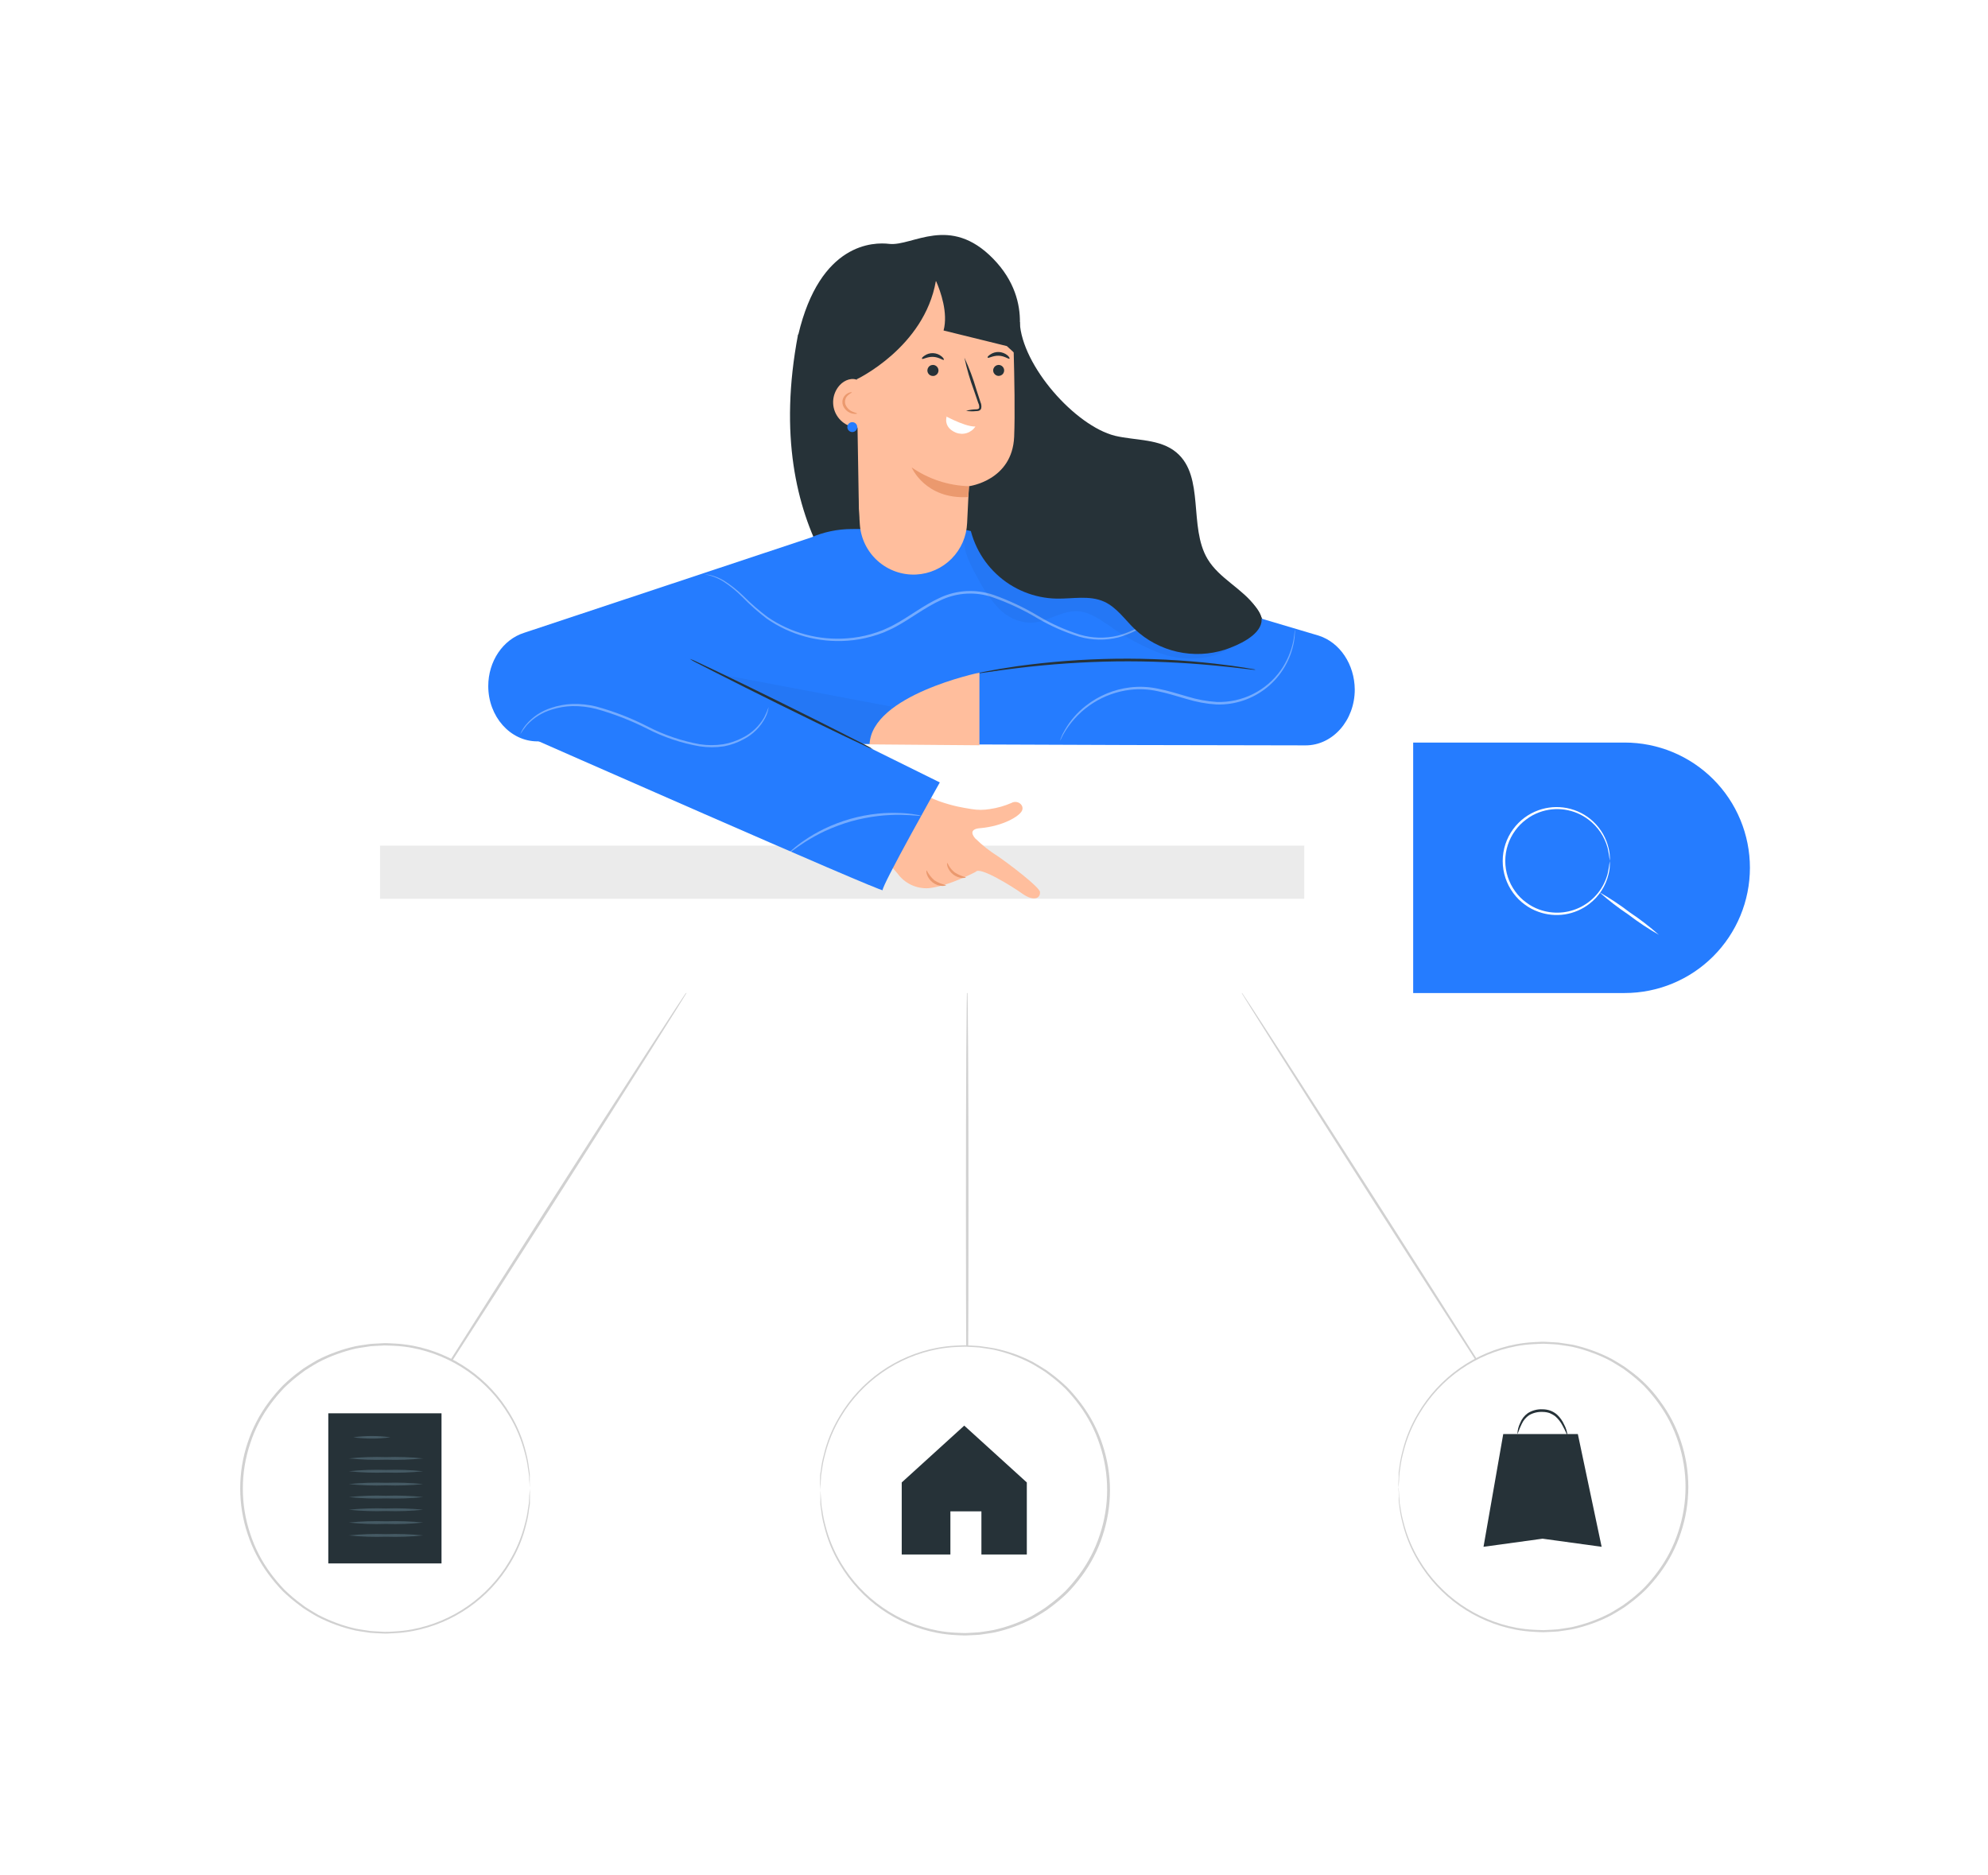 <svg width="423" height="399" viewBox="0 0 423 399" fill="none" xmlns="http://www.w3.org/2000/svg">
<g filter="url(#filter0_d_50_1085)">
<path d="M322.529 297.447C322.403 297.521 309.184 277.082 293.008 251.78C276.831 226.479 263.812 205.893 263.939 205.819C264.065 205.745 277.273 226.205 293.418 251.465C309.563 276.724 322.603 297.363 322.529 297.447Z" fill="#D1D1D1"/>
<path d="M328.223 342.092C345.167 342.092 358.903 328.357 358.903 311.413C358.903 294.469 345.167 280.733 328.223 280.733C311.28 280.733 297.544 294.469 297.544 311.413C297.544 328.357 311.28 342.092 328.223 342.092Z" fill="white"/>
<path d="M297.544 311.455C297.544 311.455 297.544 311.286 297.544 310.96C297.544 310.634 297.544 310.118 297.596 309.497C297.596 309.171 297.596 308.813 297.596 308.445C297.596 308.076 297.702 307.624 297.765 307.161C297.89 306.096 298.091 305.04 298.365 304.003C299.052 301.105 300.18 298.329 301.712 295.773C303.933 291.978 306.94 288.701 310.53 286.162C314.12 283.623 318.211 281.88 322.529 281.049C323.819 280.808 325.124 280.653 326.434 280.586C327.097 280.586 327.771 280.491 328.444 280.502L330.497 280.607C331.203 280.627 331.907 280.701 332.602 280.828C333.286 280.933 333.991 281.017 334.707 281.154C337.539 281.797 340.28 282.794 342.863 284.122C343.516 284.48 344.147 284.891 344.8 285.269C345.45 285.653 346.073 286.082 346.663 286.553C349.195 288.363 351.407 290.583 353.209 293.121C355.14 295.698 356.637 298.575 357.64 301.635C359.766 307.973 359.766 314.831 357.64 321.169C356.631 324.234 355.135 327.116 353.209 329.705C352.275 330.963 351.259 332.158 350.167 333.283C349.065 334.355 347.891 335.351 346.652 336.262C346.062 336.733 345.44 337.163 344.789 337.546C344.137 337.935 343.505 338.345 342.853 338.693C341.552 339.375 340.205 339.966 338.822 340.461C337.471 340.951 336.089 341.351 334.685 341.661C334.001 341.808 333.296 341.882 332.58 341.997C331.885 342.125 331.182 342.199 330.476 342.219L328.423 342.313C327.75 342.313 327.076 342.261 326.413 342.229C325.099 342.166 323.791 342.011 322.498 341.766C318.2 340.939 314.126 339.21 310.547 336.691C306.967 334.173 303.963 330.924 301.733 327.158C300.205 324.601 299.076 321.825 298.386 318.927C298.114 317.89 297.913 316.835 297.786 315.77C297.723 315.296 297.649 314.875 297.618 314.475C297.586 314.076 297.618 313.728 297.618 313.423C297.618 312.802 297.618 312.318 297.565 311.96C297.512 311.602 297.565 311.465 297.565 311.465C297.565 311.465 297.565 311.634 297.618 311.96C297.67 312.286 297.67 312.792 297.712 313.412L297.786 314.465C297.786 314.854 297.912 315.286 297.975 315.749C298.121 316.815 298.339 317.87 298.628 318.906C299.343 321.771 300.489 324.511 302.027 327.031C304.256 330.735 307.242 333.925 310.789 336.394C314.337 338.862 318.367 340.553 322.614 341.355C323.886 341.589 325.173 341.736 326.466 341.798C327.129 341.798 327.781 341.882 328.455 341.871L330.465 341.766C331.147 341.745 331.826 341.671 332.496 341.545C333.18 341.429 333.865 341.355 334.549 341.208C335.923 340.897 337.276 340.5 338.601 340.019C339.961 339.526 341.287 338.943 342.568 338.272C343.21 337.924 343.831 337.514 344.463 337.135C345.107 336.759 345.722 336.337 346.305 335.872C347.519 334.975 348.669 333.994 349.746 332.936C350.823 331.831 351.822 330.653 352.735 329.41C354.629 326.856 356.097 324.013 357.082 320.99C359.166 314.764 359.166 308.03 357.082 301.804C356.097 298.781 354.629 295.938 352.735 293.384C351.826 292.141 350.83 290.963 349.757 289.858C348.675 288.806 347.525 287.825 346.315 286.922C345.733 286.457 345.117 286.035 344.473 285.659C343.842 285.28 343.221 284.88 342.579 284.522C341.299 283.851 339.973 283.27 338.611 282.786C337.289 282.296 335.935 281.895 334.559 281.586C333.875 281.449 333.191 281.365 332.507 281.26C331.837 281.13 331.158 281.053 330.476 281.028L328.465 280.923C327.802 280.923 327.139 280.986 326.476 281.007C325.187 281.062 323.903 281.21 322.635 281.449C318.383 282.241 314.347 283.928 310.797 286.397C307.246 288.866 304.26 292.062 302.038 295.773C300.498 298.293 299.352 301.033 298.638 303.898C298.348 304.934 298.13 305.989 297.986 307.056C297.923 307.519 297.839 307.94 297.796 308.34C297.754 308.74 297.744 309.087 297.723 309.392C297.723 310.013 297.649 310.445 297.628 310.855C297.607 311.265 297.544 311.455 297.544 311.455Z" fill="#D1D1D1"/>
<path d="M319.856 300.141L315.657 324.137L328.223 322.411L340.79 324.137L335.727 300.141H319.856Z" fill="#263238"/>
<path d="M333.528 300.457C333.433 300.457 333.18 299.594 332.475 298.352C332.098 297.616 331.588 296.956 330.97 296.405C330.596 296.11 330.181 295.869 329.739 295.689C329.254 295.523 328.746 295.438 328.234 295.437C327.234 295.388 326.241 295.625 325.371 296.121C324.692 296.583 324.151 297.219 323.803 297.963C323.171 299.247 322.961 300.141 322.866 300.12C322.898 299.312 323.099 298.52 323.456 297.794C323.786 296.948 324.357 296.216 325.097 295.689C326.042 295.102 327.144 294.819 328.255 294.879C328.83 294.883 329.399 294.986 329.939 295.184C330.438 295.383 330.901 295.664 331.307 296.016C331.957 296.624 332.476 297.358 332.833 298.173C333.215 298.88 333.452 299.657 333.528 300.457Z" fill="#263238"/>
<path d="M205.8 299.499C205.643 299.499 205.527 278.376 205.527 252.317C205.527 226.258 205.643 205.135 205.8 205.135C205.958 205.135 206.074 226.247 206.074 252.317C206.074 278.387 205.948 299.499 205.8 299.499Z" fill="#D1D1D1"/>
<path d="M205.169 342.776C222.113 342.776 235.848 329.041 235.848 312.097C235.848 295.153 222.113 281.417 205.169 281.417C188.225 281.417 174.49 295.153 174.49 312.097C174.49 329.041 188.225 342.776 205.169 342.776Z" fill="white"/>
<path d="M174.49 312.097C174.49 312.097 174.49 311.929 174.49 311.603C174.49 311.276 174.49 310.761 174.49 310.14C174.49 309.814 174.49 309.456 174.49 309.087C174.49 308.719 174.605 308.266 174.668 307.803C174.785 306.737 174.985 305.681 175.268 304.646C175.954 301.747 177.083 298.971 178.615 296.416C180.839 292.643 183.841 289.389 187.422 286.868C191.003 284.347 195.079 282.618 199.38 281.797C200.67 281.557 201.975 281.402 203.285 281.334C203.959 281.334 204.632 281.25 205.306 281.25L207.348 281.355C208.054 281.374 208.758 281.447 209.452 281.576C210.147 281.681 210.842 281.765 211.557 281.902C212.963 282.19 214.348 282.57 215.704 283.039C217.09 283.532 218.44 284.119 219.746 284.796C220.398 285.154 221.03 285.565 221.672 285.944C222.342 286.335 222.986 286.771 223.598 287.249C224.83 288.168 226.004 289.163 227.113 290.227C228.201 291.355 229.214 292.554 230.144 293.816C232.068 296.402 233.564 299.281 234.575 302.341C236.708 308.678 236.708 315.538 234.575 321.875C233.572 324.939 232.075 327.818 230.144 330.4C229.217 331.66 228.204 332.856 227.113 333.978C226.006 335.045 224.832 336.04 223.598 336.957C223.005 337.429 222.378 337.858 221.724 338.241C221.082 338.63 220.451 339.041 219.798 339.388C218.493 340.068 217.142 340.659 215.757 341.156C214.409 341.646 213.031 342.046 211.631 342.356C210.936 342.503 210.242 342.577 209.526 342.693C208.831 342.821 208.128 342.895 207.421 342.914L205.379 343.008C204.695 343.008 204.032 342.956 203.359 342.924C202.048 342.862 200.743 342.707 199.454 342.461C195.155 341.638 191.08 339.91 187.5 337.391C183.919 334.873 180.916 331.621 178.689 327.853C177.157 325.298 176.028 322.522 175.342 319.623C175.06 318.587 174.859 317.532 174.742 316.465C174.679 315.992 174.605 315.571 174.563 315.171C174.521 314.771 174.563 314.423 174.563 314.118C174.563 313.497 174.563 313.013 174.563 312.655C174.563 312.297 174.563 312.161 174.563 312.161C174.59 312.324 174.607 312.489 174.616 312.655C174.616 313.003 174.679 313.487 174.721 314.108C174.721 314.43 174.742 314.781 174.784 315.16C174.784 315.549 174.91 315.981 174.984 316.444C175.126 317.51 175.341 318.565 175.626 319.601C176.35 322.465 177.5 325.204 179.036 327.727C181.264 331.408 184.242 334.579 187.776 337.034C191.31 339.49 195.321 341.174 199.549 341.977C200.821 342.21 202.108 342.358 203.401 342.419C204.053 342.419 204.716 342.503 205.379 342.493L207.4 342.387C208.082 342.365 208.761 342.291 209.431 342.166C210.105 342.051 210.8 341.977 211.473 341.83C212.852 341.524 214.209 341.126 215.536 340.64C216.896 340.148 218.222 339.564 219.504 338.893C220.146 338.546 220.756 338.135 221.398 337.767C222.036 337.384 222.648 336.958 223.229 336.494C224.445 335.597 225.598 334.62 226.681 333.568C227.752 332.457 228.747 331.275 229.66 330.031C231.555 327.479 233.023 324.635 234.007 321.612C236.097 315.387 236.097 308.65 234.007 302.425C233.021 299.403 231.553 296.559 229.66 294.005C228.744 292.767 227.749 291.589 226.681 290.48C225.596 289.427 224.442 288.446 223.229 287.543C222.65 287.078 222.038 286.656 221.398 286.28C220.756 285.901 220.146 285.502 219.504 285.154C218.226 284.475 216.9 283.891 215.536 283.407C214.21 282.918 212.853 282.517 211.473 282.207C210.8 282.07 210.105 281.986 209.431 281.881C208.762 281.75 208.082 281.676 207.4 281.66L205.39 281.555C204.716 281.555 204.053 281.607 203.401 281.628C202.108 281.684 200.821 281.832 199.549 282.07C195.302 282.873 191.272 284.563 187.725 287.032C184.177 289.501 181.191 292.691 178.962 296.395C177.425 298.917 176.276 301.656 175.553 304.52C175.265 305.556 175.051 306.611 174.91 307.677C174.837 308.14 174.753 308.561 174.711 308.961C174.668 309.361 174.711 309.708 174.647 310.013C174.647 310.634 174.574 311.119 174.542 311.476C174.539 311.684 174.521 311.892 174.49 312.097Z" fill="#D1D1D1"/>
<path d="M205.169 298.352L191.866 310.444V325.779H202.222V316.591H208.821V325.779H218.483V310.444L205.169 298.352Z" fill="#263238"/>
<path d="M87.04 298.51C86.914 298.436 100.122 277.545 116.509 251.875C132.896 226.205 146.346 205.44 146.473 205.566C146.599 205.693 133.391 226.521 117.004 252.212C100.617 277.903 87.166 298.594 87.04 298.51Z" fill="#D1D1D1"/>
<path d="M82.072 342.387C99.016 342.387 112.752 328.652 112.752 311.708C112.752 294.764 99.016 281.028 82.072 281.028C65.129 281.028 51.393 294.764 51.393 311.708C51.393 328.652 65.129 342.387 82.072 342.387Z" fill="white"/>
<path d="M112.752 311.707C112.725 311.544 112.708 311.378 112.699 311.213C112.699 310.855 112.636 310.371 112.594 309.75C112.594 309.434 112.594 309.076 112.531 308.697C112.468 308.318 112.404 307.876 112.331 307.413C112.196 306.346 111.981 305.291 111.689 304.256C110.971 301.39 109.821 298.65 108.279 296.131C106.05 292.427 103.064 289.237 99.517 286.768C95.969 284.3 91.939 282.609 87.692 281.807C86.421 281.568 85.133 281.421 83.84 281.365C83.188 281.365 82.525 281.281 81.862 281.291L79.841 281.396C79.159 281.413 78.48 281.487 77.81 281.617C77.136 281.723 76.442 281.807 75.768 281.944C74.389 282.253 73.032 282.654 71.706 283.143C70.343 283.631 69.017 284.215 67.738 284.891C67.096 285.238 66.485 285.638 65.843 286.017C65.205 286.395 64.593 286.817 64.012 287.28C62.801 288.185 61.648 289.166 60.56 290.216C59.492 291.326 58.497 292.503 57.581 293.742C55.688 296.296 54.22 299.139 53.235 302.162C51.144 308.386 51.144 315.123 53.235 321.348C54.218 324.372 55.686 327.215 57.581 329.768C58.494 331.012 59.489 332.193 60.56 333.304C61.643 334.356 62.796 335.334 64.012 336.23C64.591 336.698 65.203 337.124 65.843 337.503C66.485 337.872 67.096 338.282 67.738 338.63C69.021 339.296 70.347 339.88 71.706 340.377C73.03 340.867 74.388 341.265 75.768 341.566C76.442 341.713 77.136 341.787 77.81 341.903C78.48 342.028 79.159 342.102 79.841 342.124L81.862 342.229C82.525 342.229 83.188 342.229 83.84 342.155C85.133 342.095 86.42 341.948 87.692 341.713C91.941 340.915 95.972 339.226 99.521 336.757C103.069 334.288 106.054 331.096 108.279 327.389C109.819 324.869 110.969 322.129 111.689 319.264C111.979 318.229 112.194 317.173 112.331 316.107C112.404 315.644 112.489 315.212 112.531 314.823L112.594 313.77C112.594 313.149 112.678 312.718 112.699 312.318C112.708 312.152 112.725 311.987 112.752 311.823C112.752 311.823 112.752 311.992 112.752 312.318C112.752 312.644 112.752 313.16 112.752 313.781C112.752 314.107 112.752 314.465 112.752 314.833C112.752 315.202 112.636 315.665 112.573 316.128C112.455 317.193 112.258 318.249 111.983 319.285C111.293 322.185 110.161 324.961 108.626 327.515C106.389 331.276 103.378 334.517 99.792 337.025C96.207 339.533 92.129 341.249 87.829 342.061C86.54 342.307 85.236 342.461 83.925 342.524C83.262 342.524 82.588 342.618 81.904 342.608L79.862 342.513C79.156 342.494 78.452 342.42 77.757 342.292C77.062 342.176 76.368 342.103 75.652 341.955C74.252 341.646 72.874 341.245 71.526 340.755C70.141 340.258 68.791 339.668 67.485 338.987C66.832 338.64 66.201 338.23 65.559 337.84C64.905 337.457 64.279 337.028 63.686 336.556C62.451 335.64 61.277 334.645 60.17 333.578C59.079 332.456 58.067 331.26 57.139 329.999C55.216 327.413 53.72 324.535 52.708 321.474C50.575 315.138 50.575 308.277 52.708 301.94C53.72 298.88 55.216 296.002 57.139 293.415C58.073 292.153 59.089 290.954 60.181 289.827C61.284 288.76 62.455 287.765 63.686 286.848C64.281 286.38 64.907 285.951 65.559 285.564C66.212 285.185 66.832 284.775 67.485 284.417C68.791 283.74 70.141 283.153 71.526 282.659C72.873 282.165 74.251 281.764 75.652 281.459C76.347 281.312 77.041 281.228 77.757 281.123C78.452 280.994 79.156 280.92 79.862 280.902L81.904 280.796C82.588 280.796 83.251 280.86 83.925 280.881C85.235 280.948 86.54 281.103 87.829 281.344C92.13 282.165 96.207 283.894 99.788 286.415C103.368 288.935 106.371 292.19 108.594 295.962C110.13 298.517 111.262 301.293 111.952 304.193C112.227 305.229 112.424 306.284 112.541 307.35C112.604 307.813 112.689 308.245 112.72 308.634C112.752 309.024 112.72 309.392 112.72 309.687C112.72 310.308 112.72 310.792 112.72 311.15C112.72 311.507 112.752 311.707 112.752 311.707Z" fill="#D1D1D1"/>
<path d="M93.944 295.731H69.853V327.674H93.944V295.731Z" fill="#263238"/>
<path d="M83.062 300.836C80.44 301.201 77.78 301.201 75.158 300.836C77.78 300.471 80.44 300.471 83.062 300.836Z" fill="#455A64"/>
<path d="M90.039 305.33C87.41 305.601 84.766 305.692 82.125 305.603C79.487 305.692 76.846 305.601 74.221 305.33C76.846 305.059 79.487 304.968 82.125 305.056C84.766 304.968 87.41 305.059 90.039 305.33Z" fill="#455A64"/>
<path d="M90.039 308.066C87.41 308.337 84.766 308.429 82.125 308.34C79.487 308.429 76.846 308.337 74.221 308.066C76.845 307.782 79.487 307.687 82.125 307.782C84.766 307.687 87.411 307.782 90.039 308.066Z" fill="#455A64"/>
<path d="M90.039 310.792C87.41 311.062 84.766 311.154 82.125 311.065C79.487 311.154 76.846 311.063 74.221 310.792C76.846 310.521 79.487 310.429 82.125 310.518C84.766 310.43 87.41 310.521 90.039 310.792Z" fill="#455A64"/>
<path d="M90.039 313.56C87.41 313.831 84.766 313.922 82.125 313.834C79.487 313.922 76.846 313.831 74.221 313.56C76.845 313.276 79.487 313.181 82.125 313.276C84.766 313.181 87.411 313.276 90.039 313.56Z" fill="#455A64"/>
<path d="M90.039 316.254C87.41 316.525 84.766 316.616 82.125 316.528C79.487 316.617 76.846 316.525 74.221 316.254C76.846 315.983 79.487 315.892 82.125 315.981C84.766 315.892 87.41 315.983 90.039 316.254Z" fill="#455A64"/>
<path d="M90.039 318.98C87.411 319.264 84.766 319.359 82.125 319.264C79.487 319.359 76.845 319.264 74.221 318.98C76.846 318.709 79.487 318.618 82.125 318.707C84.766 318.618 87.41 318.71 90.039 318.98Z" fill="#455A64"/>
<path d="M90.039 321.716C87.41 321.987 84.766 322.078 82.125 321.99C79.487 322.078 76.846 321.987 74.221 321.716C76.846 321.445 79.487 321.354 82.125 321.442C84.766 321.354 87.41 321.445 90.039 321.716Z" fill="#455A64"/>
<path d="M346.926 153.479H75.315C61.487 153.479 50.277 164.689 50.277 178.518V181.265C50.277 195.093 61.487 206.303 75.315 206.303H346.926C360.754 206.303 371.964 195.093 371.964 181.265V178.518C371.964 164.689 360.754 153.479 346.926 153.479Z" fill="white"/>
<path d="M300.691 153.006V206.303H345.684C352.753 206.303 359.532 203.496 364.531 198.498C369.53 193.501 372.34 186.723 372.343 179.654C372.343 176.154 371.653 172.688 370.313 169.454C368.974 166.22 367.01 163.282 364.534 160.807C362.058 158.333 359.119 156.37 355.885 155.031C352.651 153.693 349.184 153.004 345.684 153.006H300.691Z" fill="#257CFF"/>
<path d="M342.526 178.171C342.427 177.258 342.276 176.351 342.074 175.455C341.423 173.029 339.978 170.891 337.969 169.383C336.497 168.273 334.769 167.55 332.945 167.282C331.121 167.013 329.258 167.207 327.529 167.846C326.526 168.208 325.585 168.722 324.74 169.372C323.85 170.028 323.066 170.816 322.414 171.709C321.032 173.592 320.287 175.867 320.287 178.202C320.287 180.538 321.032 182.813 322.414 184.696C323.057 185.596 323.843 186.385 324.74 187.033C325.583 187.673 326.52 188.181 327.518 188.538C328.969 189.062 330.512 189.28 332.051 189.177C333.59 189.074 335.091 188.653 336.458 187.939C337.826 187.226 339.03 186.236 339.995 185.033C340.96 183.83 341.664 182.439 342.063 180.949C342.266 180.05 342.417 179.14 342.516 178.223C342.58 179.157 342.495 180.095 342.263 181.002C341.673 183.513 340.234 185.743 338.19 187.317C336.674 188.493 334.885 189.266 332.989 189.564C331.094 189.862 329.154 189.676 327.35 189.022C326.299 188.659 325.312 188.133 324.424 187.464C323.486 186.784 322.662 185.96 321.982 185.022C320.526 183.051 319.74 180.664 319.74 178.213C319.74 175.762 320.526 173.375 321.982 171.403C323.334 169.566 325.203 168.174 327.35 167.404C329.283 166.714 331.365 166.554 333.38 166.941C335.522 167.353 337.5 168.375 339.075 169.884C340.651 171.392 341.758 173.323 342.263 175.445C342.494 176.334 342.582 177.254 342.526 178.171Z" fill="white"/>
<path d="M352.967 193.916C350.712 192.627 348.546 191.189 346.484 189.611C344.319 188.172 342.259 186.582 340.316 184.854C342.574 186.138 344.74 187.576 346.8 189.159C348.964 190.598 351.025 192.188 352.967 193.916Z" fill="white"/>
<path d="M277.516 174.939H80.862V186.243H277.516V174.939Z" fill="#EBEBEB"/>
<path d="M207.548 173.466C206.59 172.351 206.495 171.361 208.653 171.214C213.4 170.782 216.894 168.709 217.452 167.509C218.009 166.309 216.494 165.141 215.21 165.857C213.735 166.497 212.181 166.936 210.59 167.162C209.311 167.378 208.005 167.378 206.727 167.162C205.622 166.994 204.622 166.804 203.78 166.625C203.78 166.625 198.76 165.573 196.592 163.847L185.962 175.203L190.951 180.834C191.697 181.884 192.701 182.726 193.865 183.279C195.029 183.831 196.316 184.077 197.602 183.991C201.875 183.57 207.632 180.507 207.632 180.507C208.411 179.307 215.294 183.559 217.515 185.149C219.736 186.738 221.367 186.338 221.283 184.812C221.23 183.759 214.557 178.729 212.326 177.203C210.601 176.125 208.998 174.861 207.548 173.435" fill="#FFBE9D"/>
<path d="M201.307 183.327C201.307 183.401 201.001 183.527 200.444 183.517C199.726 183.471 199.039 183.215 198.466 182.78C197.893 182.346 197.461 181.753 197.223 181.075C197.055 180.559 197.107 180.212 197.17 180.202C197.576 181 198.13 181.714 198.802 182.307C199.562 182.807 200.413 183.153 201.307 183.327Z" fill="#EB996E"/>
<path d="M205.517 181.675C205.517 181.738 205.211 181.854 204.685 181.823C204.001 181.755 203.35 181.495 202.807 181.072C202.265 180.649 201.854 180.081 201.622 179.434C201.465 178.939 201.496 178.613 201.559 178.602C201.622 178.592 202.001 179.77 203.149 180.644C203.879 181.109 204.678 181.457 205.517 181.675Z" fill="#EB996E"/>
<path d="M216.978 63.525C217.42 72.85 228.797 85.627 237.259 87.732C241.7 88.784 246.815 88.311 250.341 91.299C256.393 96.425 252.857 107.087 256.93 113.928C259.435 118.137 264.413 120.242 267.233 124.231C271.917 130.904 268.77 140.987 262.381 145.954C255.993 150.922 247.468 151.869 239.459 151.659C221.83 151.206 203.78 145.607 191.045 133.114C185.057 127.241 161.639 109.128 169.806 66.177" fill="#263238"/>
<path d="M280.589 130.252L213.579 110.36C210.455 108.995 207.18 108.009 203.822 107.424L181.194 107.571C178.206 107.581 175.252 108.201 172.511 109.392L111.521 129.652C107.006 131.083 103.89 135.714 103.89 140.987C103.89 147.481 108.574 152.754 114.352 152.754H142.558L142.442 153.164L240.406 153.532L277.8 153.606C283.578 153.606 288.262 148.291 288.262 141.724C288.22 136.377 285.104 131.694 280.589 130.252Z" fill="#257CFF"/>
<path d="M267.16 137.503C266.957 137.524 266.752 137.524 266.549 137.503L264.823 137.303C263.329 137.114 261.161 136.872 258.509 136.619C251.513 135.944 244.486 135.649 237.459 135.735C230.443 135.838 223.438 136.316 216.473 137.166C213.8 137.493 211.632 137.787 210.158 138.019L208.432 138.261C208.234 138.298 208.033 138.315 207.832 138.314C208.016 138.233 208.211 138.18 208.411 138.156L210.116 137.808C211.6 137.514 213.758 137.156 216.431 136.756C223.408 135.794 230.438 135.263 237.48 135.167C244.512 135.08 251.542 135.431 258.53 136.219C261.213 136.524 263.381 136.83 264.844 137.082L266.56 137.377C266.765 137.391 266.967 137.433 267.16 137.503Z" fill="#263238"/>
<g opacity="0.6">
<path opacity="0.6" d="M251.436 121.221C251.385 121.305 251.321 121.379 251.246 121.442L250.657 122.063C250.131 122.6 249.352 123.4 248.289 124.368C247.006 125.55 245.645 126.643 244.216 127.641C242.318 128.995 240.199 130.007 237.954 130.63C235.199 131.314 232.312 131.256 229.586 130.462C226.506 129.508 223.547 128.201 220.767 126.568C217.743 124.761 214.544 123.263 211.221 122.095C207.647 120.868 203.737 121.068 200.307 122.653C196.781 124.242 193.781 126.663 190.508 128.41C189.698 128.862 188.835 129.21 188.003 129.588C187.159 129.917 186.298 130.201 185.425 130.441C183.742 130.921 182.014 131.221 180.268 131.336C174.181 131.777 168.128 130.113 163.123 126.62C161.286 125.217 159.555 123.68 157.945 122.021C156.725 120.795 155.381 119.698 153.935 118.748C152.686 117.961 151.289 117.438 149.83 117.211C150.216 117.218 150.6 117.26 150.978 117.338C152.063 117.57 153.102 117.982 154.051 118.559C155.528 119.493 156.904 120.579 158.155 121.8C159.774 123.425 161.508 124.93 163.344 126.305C168.294 129.695 174.254 131.292 180.236 130.83C181.946 130.713 183.64 130.417 185.288 129.946C186.141 129.706 186.98 129.422 187.803 129.094C188.614 128.725 189.456 128.389 190.245 127.936C193.476 126.221 196.465 123.789 200.086 122.148C203.638 120.518 207.681 120.315 211.379 121.579C214.734 122.766 217.96 124.29 221.009 126.126C223.749 127.751 226.666 129.057 229.702 130.02C232.353 130.817 235.167 130.896 237.859 130.252C240.07 129.657 242.163 128.689 244.047 127.389C245.48 126.428 246.848 125.373 248.141 124.231C249.194 123.295 250.025 122.526 250.583 122.021L251.204 121.432C251.351 121.274 251.425 121.211 251.436 121.221Z" fill="white"/>
</g>
<g opacity="0.2">
<path opacity="0.2" d="M147.305 137.367L189.666 145.355L184.772 153.322L183.478 153.343L147.305 137.367Z" fill="black"/>
</g>
<g opacity="0.6">
<path opacity="0.6" d="M275.527 128.999C275.55 129.213 275.55 129.428 275.527 129.641C275.503 130.262 275.44 130.881 275.337 131.493C274.662 135.343 272.62 138.819 269.586 141.283C266.552 143.747 262.73 145.032 258.824 144.902C256.681 144.768 254.561 144.379 252.509 143.744C250.404 143.144 248.352 142.481 246.342 142.081C244.422 141.653 242.444 141.55 240.49 141.776C237.703 142.11 235.024 143.06 232.649 144.556C230.274 146.052 228.261 148.058 226.755 150.427L226.208 151.343C226.075 151.61 225.959 151.841 225.861 152.038C225.774 152.239 225.665 152.43 225.534 152.606C225.592 152.397 225.666 152.193 225.755 151.996C225.85 151.785 225.945 151.543 226.061 151.269L226.576 150.322C227.717 148.325 229.24 146.572 231.06 145.165C233.77 143.033 237.014 141.686 240.437 141.271C242.446 141.032 244.48 141.128 246.457 141.555C248.51 141.955 250.562 142.608 252.678 143.218C254.699 143.844 256.786 144.229 258.898 144.365C261.548 144.452 264.179 143.882 266.556 142.705C268.932 141.528 270.98 139.78 272.517 137.619C273.805 135.773 274.708 133.686 275.169 131.483C275.474 129.894 275.464 128.989 275.527 128.999Z" fill="white"/>
</g>
<path d="M111.573 151.396C111.573 151.396 188.151 185.159 187.814 184.412C187.477 183.665 199.97 161.489 199.97 161.489L137.927 130.82L111.573 151.396Z" fill="#257CFF"/>
<path d="M146.768 135.198C147.31 135.378 147.838 135.6 148.347 135.861L152.556 137.85C156.114 139.544 160.976 141.923 166.375 144.586C171.774 147.249 176.616 149.68 180.121 151.469L184.257 153.574C184.774 153.816 185.271 154.101 185.741 154.426C185.196 154.257 184.668 154.038 184.162 153.774L179.952 151.785C176.405 150.09 171.532 147.712 166.133 145.049C160.734 142.386 155.893 139.955 152.388 138.166L148.252 136.061C147.736 135.812 147.24 135.523 146.768 135.198Z" fill="#263238"/>
<g opacity="0.6">
<path opacity="0.6" d="M163.544 145.449C163.446 146.244 163.203 147.014 162.829 147.723C161.812 149.679 160.217 151.274 158.261 152.29C156.947 153.015 155.526 153.527 154.051 153.806C152.335 154.07 150.589 154.07 148.873 153.806C144.982 153.132 141.216 151.869 137.706 150.059C134.211 148.289 130.547 146.872 126.771 145.828C125.134 145.416 123.449 145.222 121.761 145.249C120.288 145.289 118.828 145.537 117.425 145.986C115.371 146.594 113.523 147.751 112.078 149.333C111.586 149.939 111.126 150.572 110.7 151.227C110.988 150.486 111.401 149.799 111.921 149.196C113.34 147.515 115.21 146.274 117.309 145.618C118.739 145.133 120.231 144.856 121.74 144.797C123.472 144.746 125.204 144.931 126.887 145.344C130.685 146.382 134.364 147.814 137.864 149.617C141.33 151.4 145.039 152.663 148.873 153.364C150.54 153.622 152.237 153.622 153.904 153.364C155.351 153.113 156.75 152.638 158.05 151.953C159.963 150.998 161.549 149.496 162.607 147.638C162.969 146.931 163.282 146.199 163.544 145.449Z" fill="white"/>
</g>
<g opacity="0.6">
<path opacity="0.6" d="M196.055 168.614C196.055 168.709 194.36 168.435 191.624 168.382C190.024 168.367 188.425 168.451 186.835 168.635C184.891 168.872 182.967 169.252 181.078 169.772C179.2 170.319 177.364 171.001 175.584 171.813C174.135 172.495 172.729 173.265 171.375 174.118C169.07 175.592 167.786 176.718 167.723 176.634C167.97 176.318 168.256 176.035 168.575 175.792C169.394 175.074 170.259 174.409 171.164 173.803C172.503 172.883 173.911 172.067 175.374 171.361C178.953 169.63 182.807 168.536 186.762 168.13C188.377 167.967 190.002 167.924 191.624 168.003C192.715 168.041 193.801 168.153 194.876 168.34C195.28 168.378 195.676 168.47 196.055 168.614Z" fill="white"/>
</g>
<g opacity="0.2">
<path opacity="0.2" d="M205.495 107.277C204.232 110.813 206.127 114.644 207.979 117.907C209.159 120.249 210.654 122.42 212.421 124.358C213.306 125.328 214.379 126.108 215.575 126.651C216.771 127.193 218.065 127.488 219.377 127.516C222.819 127.4 225.892 124.864 229.334 125.064C231.67 125.2 233.712 126.579 235.649 127.884C238.933 130.268 242.496 132.244 246.257 133.767C250.054 135.286 254.237 135.548 258.192 134.515C260.154 133.972 261.943 132.935 263.39 131.503C264.836 130.071 265.891 128.293 266.454 126.337" fill="black"/>
</g>
<path d="M205.78 106.308C205.958 102.182 206.18 98.457 206.18 98.457C206.18 98.457 215.399 97.288 215.789 87.932C216.178 78.576 215.252 56.874 215.252 56.874L198.339 48.685L180.099 63.42L182.952 106.571C183.152 109.563 184.517 112.358 186.755 114.355C188.992 116.352 191.922 117.393 194.918 117.254C197.767 117.112 200.461 115.911 202.47 113.886C204.479 111.861 205.66 109.158 205.78 106.308Z" fill="#FFBE9D"/>
<path d="M213.663 73.828C213.661 74.058 213.591 74.282 213.462 74.472C213.334 74.662 213.152 74.81 212.939 74.898C212.727 74.985 212.493 75.008 212.268 74.963C212.043 74.919 211.835 74.809 211.672 74.647C211.509 74.486 211.397 74.279 211.351 74.054C211.304 73.829 211.325 73.596 211.41 73.383C211.496 73.169 211.642 72.986 211.831 72.856C212.021 72.725 212.244 72.654 212.474 72.649C212.787 72.649 213.088 72.773 213.311 72.994C213.534 73.215 213.66 73.515 213.663 73.828Z" fill="#263238"/>
<path d="M214.799 71.324C214.652 71.482 213.747 70.735 212.515 70.693C211.284 70.651 210.316 71.282 210.179 71.114C210.042 70.945 210.263 70.745 210.674 70.451C211.219 70.064 211.879 69.871 212.547 69.903C213.213 69.94 213.851 70.187 214.368 70.609C214.747 70.945 214.873 71.251 214.799 71.324Z" fill="#263238"/>
<path d="M199.686 73.828C199.686 74.061 199.617 74.287 199.488 74.481C199.36 74.674 199.177 74.825 198.963 74.915C198.749 75.005 198.513 75.029 198.285 74.986C198.057 74.942 197.847 74.832 197.681 74.669C197.515 74.506 197.401 74.298 197.354 74.071C197.306 73.844 197.326 73.607 197.412 73.391C197.498 73.176 197.646 72.99 197.837 72.858C198.028 72.726 198.254 72.654 198.486 72.65C198.642 72.648 198.797 72.677 198.942 72.736C199.087 72.794 199.219 72.881 199.33 72.99C199.441 73.1 199.53 73.23 199.591 73.374C199.652 73.518 199.684 73.672 199.686 73.828Z" fill="#263238"/>
<path d="M200.823 71.566C200.675 71.724 199.77 70.977 198.528 70.935C197.286 70.892 196.329 71.524 196.202 71.356C196.076 71.187 196.286 70.987 196.697 70.693C197.239 70.307 197.895 70.115 198.56 70.145C199.229 70.175 199.87 70.427 200.381 70.861C200.77 71.187 200.896 71.492 200.823 71.566Z" fill="#263238"/>
<path d="M205.559 82.417C206.244 82.221 206.951 82.115 207.664 82.101C207.98 82.101 208.295 82.028 208.348 81.796C208.386 81.433 208.317 81.067 208.148 80.744C207.864 79.891 207.559 79.007 207.232 78.07C206.386 75.801 205.707 73.472 205.201 71.103C206.221 73.298 207.072 75.567 207.748 77.891C208.053 78.828 208.348 79.723 208.622 80.575C208.82 80.999 208.872 81.477 208.769 81.933C208.723 82.05 208.651 82.154 208.558 82.238C208.464 82.322 208.353 82.383 208.232 82.417C208.053 82.461 207.869 82.482 207.685 82.48C206.977 82.555 206.261 82.534 205.559 82.417Z" fill="#263238"/>
<path d="M201.412 83.712C200.128 82.87 204.98 85.816 207.548 85.764C207.109 86.424 206.456 86.913 205.699 87.149C204.942 87.385 204.127 87.353 203.391 87.058C200.675 85.932 201.412 83.712 201.412 83.712Z" fill="white"/>
<path d="M206.18 98.456C201.812 98.336 197.573 96.946 193.982 94.457C193.982 94.457 196.855 101.309 206.022 100.772L206.18 98.456Z" fill="#EB996E"/>
<path d="M170.154 72.65C170.154 80.786 167.996 102.309 182.783 105.277L182.289 75.702C182.289 75.702 196.655 68.924 199.128 54.811L199.212 54.895C200.128 57 201.77 61.599 200.77 65.325L214.231 68.64L215.778 70.05C215.778 70.05 220.567 59.526 211.326 50.054C202.085 40.581 194.181 47.433 189.224 46.896C185.93 46.496 174.49 46.57 169.848 66.251L170.154 72.65Z" fill="#263238"/>
<path d="M182.657 75.987C181.404 75.208 179.689 75.85 178.699 76.934C177.906 77.794 177.413 78.89 177.296 80.055C177.179 81.22 177.444 82.391 178.051 83.393C178.658 84.394 179.574 85.171 180.661 85.606C181.748 86.041 182.947 86.112 184.078 85.806" fill="#FFBE9D"/>
<path d="M182.373 82.996C182.373 83.059 181.952 83.133 181.32 82.996C180.876 82.884 180.465 82.667 180.123 82.363C179.78 82.059 179.516 81.677 179.352 81.249C179.179 80.747 179.201 80.198 179.415 79.712C179.589 79.331 179.866 79.007 180.215 78.775C180.805 78.397 181.268 78.428 181.268 78.491C181.268 78.554 180.899 78.691 180.457 79.091C180.174 79.325 179.968 79.639 179.867 79.992C179.765 80.346 179.773 80.721 179.889 81.07C180.031 81.424 180.245 81.745 180.516 82.013C180.788 82.281 181.112 82.49 181.468 82.627C181.983 82.838 182.373 82.912 182.373 82.996Z" fill="#EB996E"/>
<path d="M181.141 84.848C180.885 84.899 180.657 85.043 180.501 85.253C180.346 85.463 180.274 85.724 180.299 85.984C180.325 86.243 180.446 86.485 180.64 86.66C180.833 86.836 181.085 86.933 181.347 86.933C181.608 86.933 181.86 86.836 182.053 86.66C182.247 86.485 182.368 86.243 182.394 85.984C182.42 85.724 182.348 85.463 182.192 85.253C182.036 85.043 181.808 84.899 181.552 84.848" fill="#257CFF"/>
<path d="M208.4 153.585V138.124C208.4 138.124 185.446 142.881 185.025 153.395L208.4 153.585Z" fill="#FFBE9D"/>
<path d="M206.011 104.677C206.397 109.438 208.538 113.887 212.02 117.158C215.501 120.429 220.074 122.29 224.85 122.379C228.239 122.432 231.807 121.632 234.901 123.011C237.596 124.221 239.332 126.82 241.448 128.873C243.972 131.253 247.088 132.913 250.472 133.68C253.856 134.446 257.383 134.291 260.687 133.23C263.476 132.293 267.886 130.294 268.402 127.41C268.801 125.21 266.107 123.021 264.528 121.453C262.861 119.959 260.949 118.763 258.877 117.917C242.521 110.234 224.977 104.655 206.937 103.698" fill="#263238"/>
</g>
<defs>
<filter id="filter0_d_50_1085" x="0.277" y="0" width="422.066" height="398.008" filterUnits="userSpaceOnUse" color-interpolation-filters="sRGB">
<feFlood flood-opacity="0" result="BackgroundImageFix"/>
<feColorMatrix in="SourceAlpha" type="matrix" values="0 0 0 0 0 0 0 0 0 0 0 0 0 0 0 0 0 0 127 0" result="hardAlpha"/>
<feOffset dy="5"/>
<feGaussianBlur stdDeviation="25"/>
<feComposite in2="hardAlpha" operator="out"/>
<feColorMatrix type="matrix" values="0 0 0 0 0.332 0 0 0 0 0.459 0 0 0 0 0.651 0 0 0 0.4 0"/>
<feBlend mode="normal" in2="BackgroundImageFix" result="effect1_dropShadow_50_1085"/>
<feBlend mode="normal" in="SourceGraphic" in2="effect1_dropShadow_50_1085" result="shape"/>
</filter>
</defs>
</svg>
